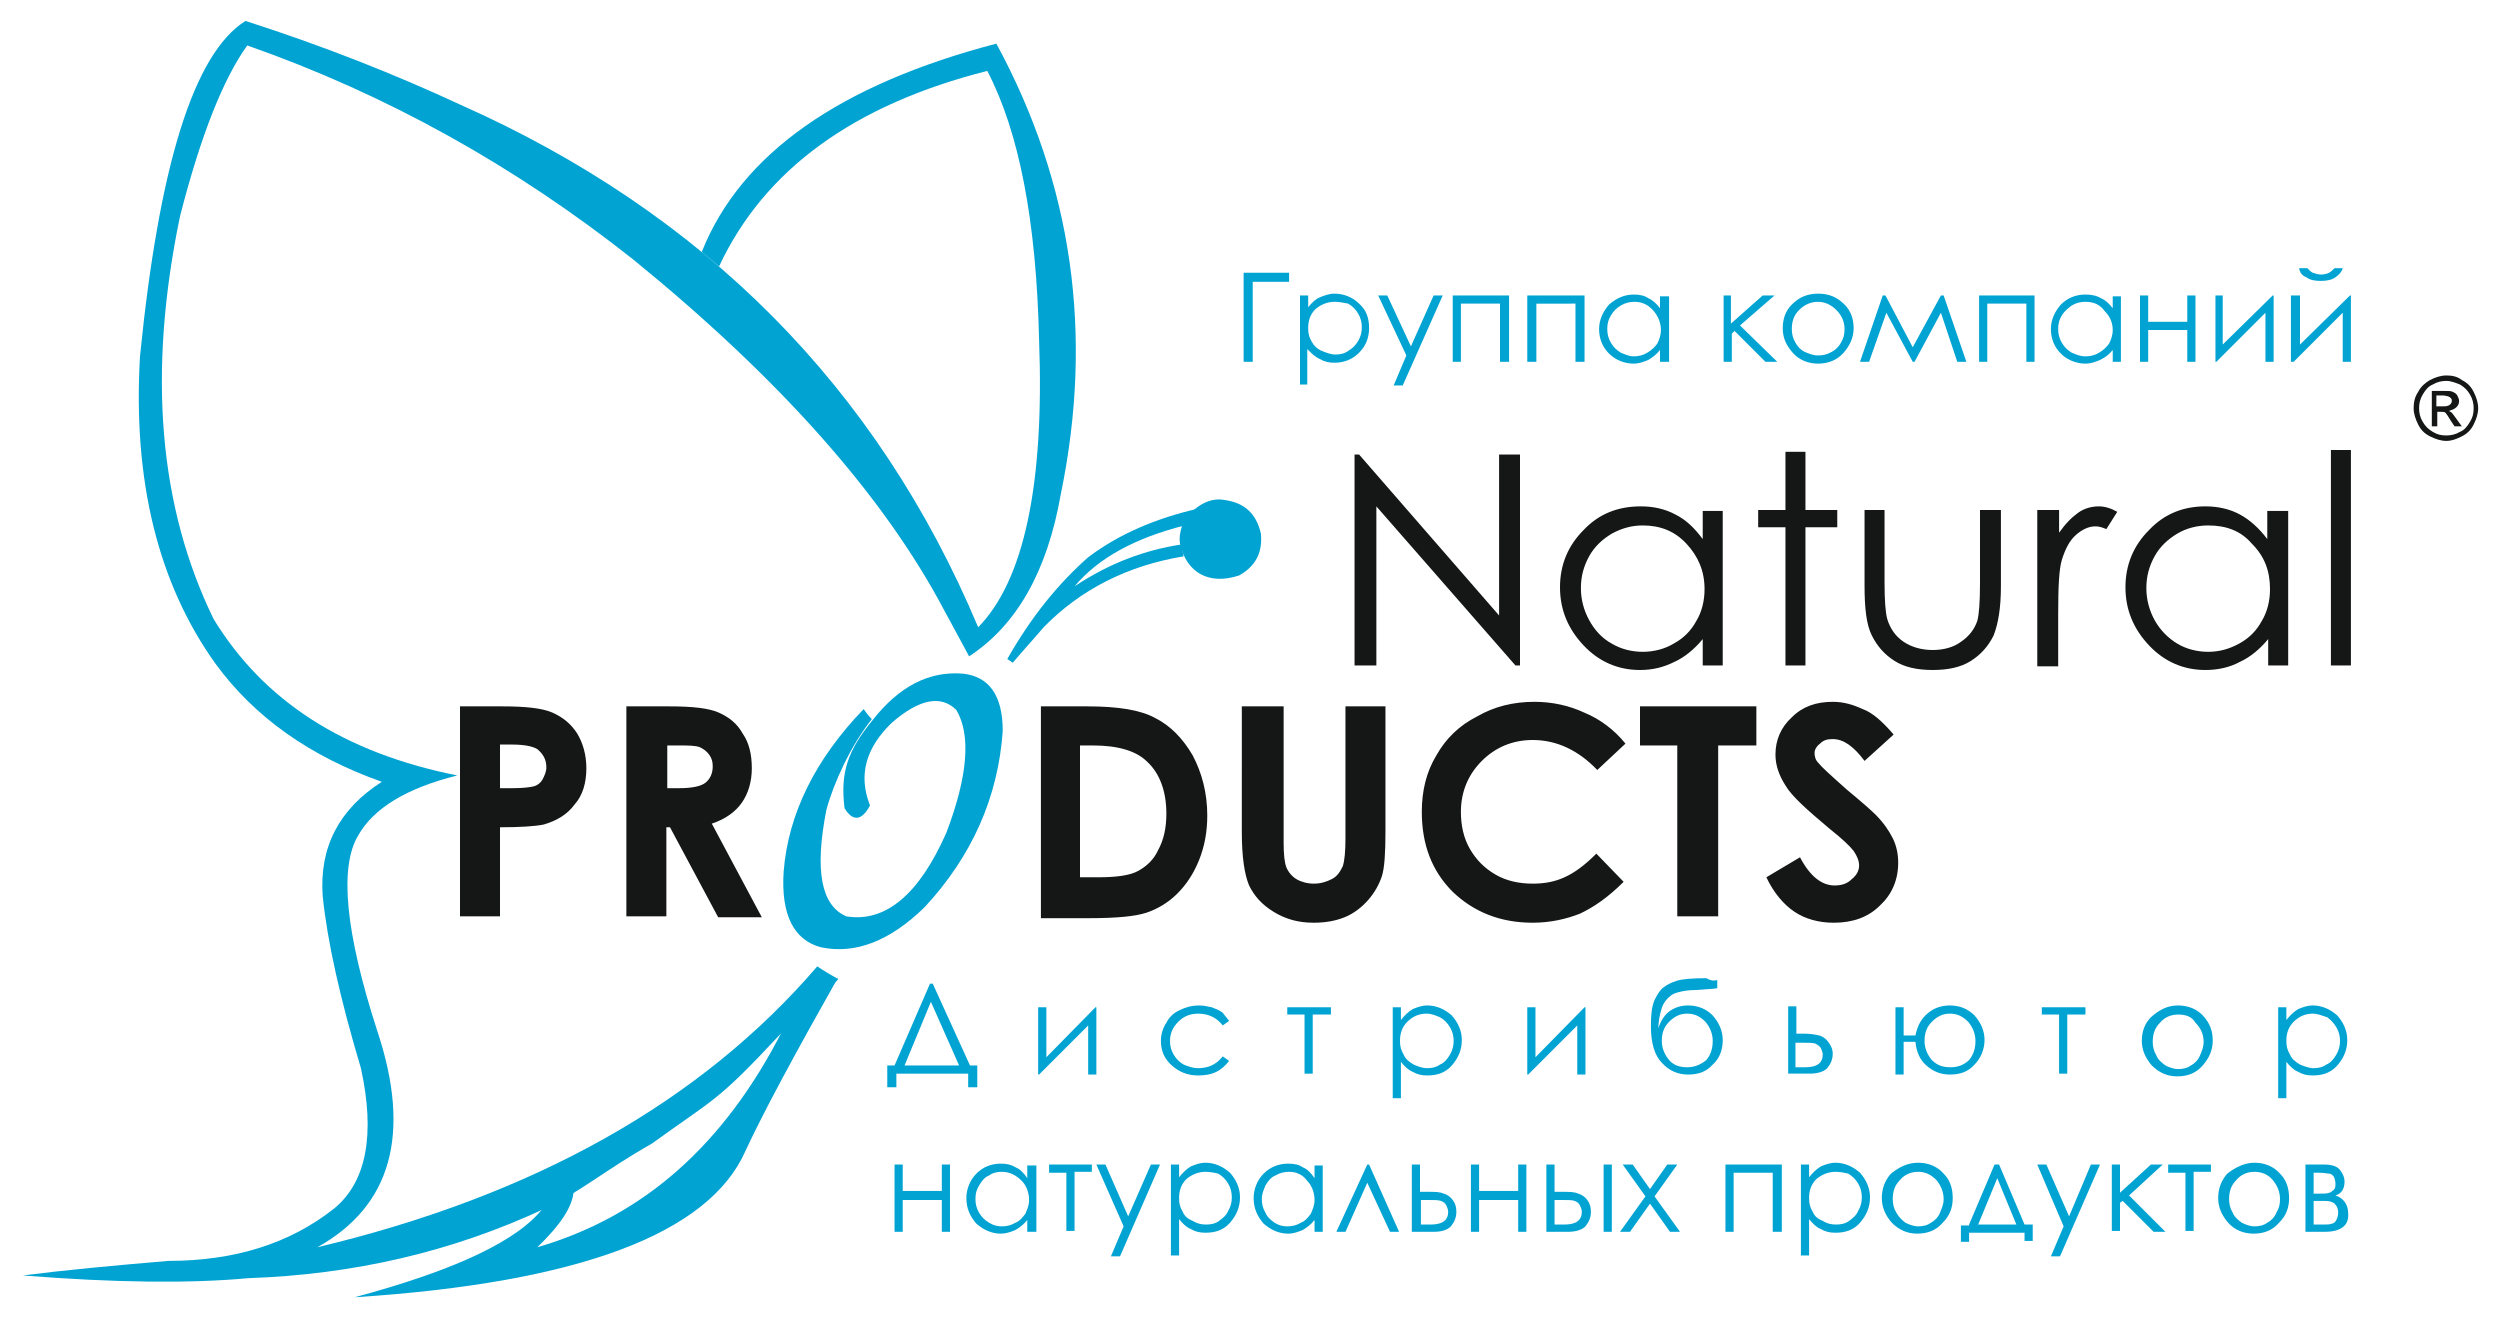 <?xml version="1.0" encoding="utf-8"?>
<!-- Generator: Adobe Illustrator 17.0.0, SVG Export Plug-In . SVG Version: 6.00 Build 0)  -->
<!DOCTYPE svg PUBLIC "-//W3C//DTD SVG 1.1//EN" "http://www.w3.org/Graphics/SVG/1.1/DTD/svg11.dtd">
<svg version="1.1" id="Layer_1" xmlns="http://www.w3.org/2000/svg" xmlns:xlink="http://www.w3.org/1999/xlink" x="0px" y="0px"
	 width="275px" height="145px" viewBox="0 0 275 145" enable-background="new 0 0 275 145" xml:space="preserve">
<g>
	<path fill="#151717" d="M50.6,77.7h4.7c2.5,0,4.4,0.2,5.5,0.7c1.1,0.5,2,1.2,2.7,2.3c0.6,1,1,2.3,1,3.8c0,1.6-0.4,3-1.3,4
		c-0.8,1.1-2,1.8-3.4,2.2C58.8,90.9,57.2,91,55,91v9.8h-4.4V77.7z M55,86.7h1.4c1.1,0,1.9-0.1,2.3-0.2c0.4-0.1,0.8-0.4,1-0.8
		c0.2-0.4,0.4-0.8,0.4-1.3c0-0.9-0.4-1.5-1-2c-0.5-0.3-1.4-0.5-2.8-0.5H55V86.7z M68.9,77.7h4.7c2.6,0,4.4,0.2,5.5,0.7
		c1.1,0.5,2,1.2,2.6,2.3c0.7,1,1,2.3,1,3.8c0,1.5-0.4,2.8-1.1,3.8c-0.7,1-1.8,1.8-3.3,2.3l5.5,10.3h-4.8L73.7,91h-0.4v9.8h-4.4V77.7
		z M73.3,86.7h1.4c1.4,0,2.4-0.2,2.9-0.6c0.5-0.4,0.8-1,0.8-1.8c0-0.5-0.1-0.9-0.4-1.3c-0.3-0.4-0.6-0.6-1-0.8
		c-0.5-0.2-1.3-0.2-2.4-0.2h-1.2V86.7z M114.4,77.7h5.2c3.4,0,5.9,0.4,7.5,1.3c1.6,0.8,3,2.2,4.1,4.1c1,1.9,1.6,4.1,1.6,6.6
		c0,1.8-0.3,3.4-0.9,4.9c-0.6,1.5-1.4,2.7-2.4,3.7c-1,1-2.2,1.7-3.4,2.1c-1.2,0.4-3.3,0.6-6.3,0.6h-5.3V77.7z M118.8,81.9v14.6h2
		c2,0,3.5-0.2,4.4-0.7c0.9-0.5,1.7-1.2,2.2-2.3c0.6-1.1,0.9-2.4,0.9-4c0-2.4-0.7-4.4-2.1-5.7c-1.2-1.2-3.2-1.8-6-1.8H118.8z
		 M136.8,77.7h4.4v15c0,1.3,0.1,2.2,0.3,2.7c0.2,0.5,0.6,1,1.1,1.3c0.5,0.3,1.2,0.5,1.9,0.5c0.8,0,1.4-0.2,2-0.5
		c0.6-0.3,0.9-0.8,1.2-1.4c0.2-0.6,0.3-1.6,0.3-3.1V77.7h4.4v13.8c0,2.3-0.1,4-0.4,4.9c-0.3,0.9-0.8,1.8-1.5,2.6
		c-0.7,0.8-1.6,1.5-2.6,1.9c-1,0.4-2.1,0.6-3.4,0.6c-1.7,0-3.1-0.4-4.4-1.2c-1.3-0.8-2.1-1.7-2.7-2.9c-0.5-1.2-0.8-3.1-0.8-5.9V77.7
		z M178.8,81.8l-3.1,2.9c-2.1-2.2-4.5-3.3-7.1-3.3c-2.2,0-4.1,0.8-5.6,2.3c-1.5,1.5-2.3,3.4-2.3,5.6c0,1.5,0.3,2.9,1,4.1
		c0.7,1.2,1.6,2.1,2.8,2.8c1.2,0.7,2.6,1,4.1,1c1.3,0,2.4-0.2,3.5-0.7c1.1-0.5,2.2-1.3,3.5-2.6l3,3.1c-1.7,1.7-3.3,2.8-4.8,3.5
		c-1.5,0.6-3.3,1-5.2,1c-3.6,0-6.5-1.2-8.8-3.4c-2.3-2.3-3.4-5.2-3.4-8.8c0-2.3,0.5-4.4,1.6-6.2c1-1.8,2.5-3.3,4.5-4.3
		c1.9-1.1,4-1.6,6.3-1.6c1.9,0,3.8,0.4,5.5,1.2C176,79.1,177.6,80.3,178.8,81.8L178.8,81.8z M180.4,77.7h12.8V82H189v18.8h-4.5V82
		h-4.1V77.7z M208.3,80.8l-3.2,2.9c-1.2-1.6-2.3-2.4-3.5-2.4c-0.6,0-1,0.1-1.4,0.5c-0.4,0.3-0.6,0.7-0.6,1c0,0.4,0.1,0.8,0.4,1.1
		c0.4,0.5,1.4,1.4,3.2,3c1.7,1.4,2.7,2.3,3.1,2.7c0.9,0.9,1.5,1.8,1.9,2.6c0.4,0.8,0.6,1.7,0.6,2.7c0,1.9-0.7,3.5-2,4.7
		c-1.3,1.3-3,1.9-5.1,1.9c-1.6,0-3.1-0.4-4.3-1.2c-1.2-0.8-2.3-2.1-3.1-3.8l3.7-2.2c1.1,2.1,2.4,3.1,3.8,3.1c0.8,0,1.4-0.2,1.9-0.7
		c0.5-0.4,0.8-0.9,0.8-1.5c0-0.5-0.2-1-0.6-1.6c-0.4-0.5-1.2-1.3-2.6-2.4c-2.5-2.1-4.2-3.6-4.9-4.8c-0.7-1.1-1.1-2.2-1.1-3.4
		c0-1.6,0.6-3,1.8-4.1c1.2-1.2,2.7-1.7,4.5-1.7c1.2,0,2.2,0.3,3.3,0.8C206,78.4,207.1,79.4,208.3,80.8L208.3,80.8z"/>
	<path fill="#151717" d="M149,73.2V50h0.5l15.4,17.7V50h2.3v23.2h-0.5l-15.3-17.5v17.5H149z M189.5,56.1v17.1h-2.2v-2.9
		c-0.9,1.1-2,2-3.1,2.5c-1.2,0.6-2.4,0.9-3.8,0.9c-2.4,0-4.5-0.9-6.2-2.7c-1.7-1.8-2.6-3.9-2.6-6.4c0-2.5,0.9-4.6,2.6-6.3
		c1.7-1.8,3.8-2.6,6.3-2.6c1.4,0,2.7,0.3,3.8,0.9c1.2,0.6,2.1,1.5,3,2.7v-3.1H189.5z M180.7,57.8c-1.2,0-2.3,0.3-3.4,0.9
		c-1,0.6-1.9,1.4-2.5,2.5c-0.6,1.1-0.9,2.2-0.9,3.5c0,1.2,0.3,2.4,0.9,3.5c0.6,1.1,1.4,2,2.5,2.6c1,0.6,2.2,0.9,3.4,0.9
		c1.2,0,2.4-0.3,3.4-0.9c1.1-0.6,1.9-1.4,2.5-2.5c0.6-1,0.9-2.2,0.9-3.5c0-2-0.7-3.6-2-5C184.2,58.4,182.6,57.8,180.7,57.8
		L180.7,57.8z M196.4,49.7h2.2v6.4h3.5V58h-3.5v15.2h-2.2V58h-3v-1.9h3V49.7z M205.1,56.1h2.2v8c0,1.9,0.1,3.3,0.3,4
		c0.3,1,0.9,1.9,1.8,2.5c0.9,0.6,2,0.9,3.2,0.9c1.2,0,2.3-0.3,3.1-0.9c0.9-0.6,1.5-1.4,1.8-2.3c0.2-0.7,0.3-2.1,0.3-4.2v-8h2.3v8.4
		c0,2.4-0.3,4.1-0.8,5.4c-0.6,1.2-1.4,2.1-2.5,2.8c-1.1,0.7-2.5,1-4.2,1c-1.7,0-3.1-0.3-4.2-1c-1.1-0.7-1.9-1.6-2.5-2.8
		c-0.6-1.2-0.8-3-0.8-5.5V56.1z M224.2,56.1h2.3v2.5c0.7-1,1.4-1.7,2.1-2.2c0.7-0.5,1.5-0.7,2.3-0.7c0.6,0,1.3,0.2,2,0.6l-1.2,1.9
		c-0.5-0.2-0.8-0.3-1.2-0.3c-0.7,0-1.4,0.3-2.1,0.9c-0.7,0.6-1.2,1.5-1.6,2.8c-0.3,1-0.4,2.9-0.4,5.9v5.8h-2.3V56.1z M251.7,56.1
		v17.1h-2.2v-2.9c-0.9,1.1-2,2-3.1,2.5c-1.1,0.6-2.4,0.9-3.8,0.9c-2.4,0-4.5-0.9-6.2-2.7c-1.7-1.8-2.6-3.9-2.6-6.4
		c0-2.5,0.9-4.6,2.6-6.3c1.7-1.8,3.8-2.6,6.2-2.6c1.4,0,2.7,0.3,3.8,0.9c1.1,0.6,2.1,1.5,3,2.7v-3.1H251.7z M242.9,57.8
		c-1.2,0-2.4,0.3-3.4,0.9c-1,0.6-1.9,1.4-2.5,2.5c-0.6,1.1-0.9,2.2-0.9,3.5c0,1.2,0.3,2.4,0.9,3.5c0.6,1.1,1.5,2,2.5,2.6
		c1,0.6,2.2,0.9,3.4,0.9c1.2,0,2.3-0.3,3.4-0.9c1.1-0.6,1.9-1.4,2.5-2.5c0.6-1,0.9-2.2,0.9-3.5c0-2-0.6-3.6-2-5
		C246.5,58.4,244.9,57.8,242.9,57.8L242.9,57.8z M256.4,49.5h2.2v23.7h-2.2V49.5z"/>
	<path fill-rule="evenodd" clip-rule="evenodd" fill="#00A3D2" d="M114.3,37.4c0.6,16-1.7,26.5-6.7,31.6
		c-11.1-26.4-30.2-45.6-57-57.5C43.5,8.2,35.7,5.1,27,2.3c-5.7,3.6-9.5,15.9-11.6,36.9c-0.8,13.7,2,25,8.3,33.8
		c4.3,5.9,10.4,10.2,18.3,13c-4.7,3-6.9,7.2-6.5,12.6c0.5,4.9,1.9,11.2,4.2,18.9c1.6,7.3,0.6,12.5-2.9,15.4
		c-4.9,3.9-11,5.8-18.3,5.8c-5.9,0.5-11.3,1-16,1.6c10.1,0.8,18.3,0.9,24.8,0.3c11.6-0.4,22.4-2.9,32.5-7.6
		c4.1-1.9,6.6-4.2,11.9-7.2c6.9-5,7.1-4.5,14-11.9c0.4-0.5,6.3-5.8,6.5-6.2c-1.6-0.9-2.3-1.4-2.3-1.4c-12.8,14.9-31.1,25.2-55,30.9
		c8.1-4.5,10.4-12.4,6.6-23.8c-3.5-10.8-4.2-18-2.1-21.5c1.7-3,5.3-5.2,10.9-6.6C37.8,82.8,29,77.1,23.5,68.1
		c-6-12.3-7.3-27-3.7-44.3c2.3-9,4.8-15.2,7.4-18.8c15.4,5.4,29.5,13.3,42.4,23.5c16.1,13.1,27.6,26,34.3,38.7c1.8,3.3,2.7,5,2.7,5
		c5.2-3.4,8.6-9.3,10.1-17.9c3.6-17.5,1.3-34-7.1-49.5C92.4,9.3,81.5,16.9,77.2,27.7c1.2,1,1.9,1.6,1.9,1.6
		C84.1,18.6,94,11.5,108.6,7.8C112.1,14.5,114,24.3,114.3,37.4L114.3,37.4z"/>
	<path fill-rule="evenodd" clip-rule="evenodd" fill="#00A3D2" d="M63.1,131c-2.2,1.2-3.3,1.8-3.3,1.8c-2.7,3.6-9.6,6.9-20.8,9.9
		c24.7-1.6,39-7,43-16.1c2-4.3,5.4-10.6,10.2-19.1c-2.6,2.6-4.7,4.5-6.1,5.8c-6.4,12.6-15.3,20.5-27,23.9
		C61.7,134.7,63,132.7,63.1,131L63.1,131z"/>
	<path fill-rule="evenodd" clip-rule="evenodd" fill="#00A3D2" d="M92.9,88.9c0.9,1.5,1.9,1.4,2.8-0.3c-1.3-3.3-0.5-6.3,2.4-9.1
		c3-2.6,5.4-3.1,7.1-1.4c1.6,2.7,1.3,7.2-1.1,13.5c-3,6.8-6.7,9.9-11,9.2c-2.8-1.2-3.5-5.1-2.2-11.7c0.8-3,2.7-7.1,5-10
		c-0.4-0.4-0.7-0.8-0.9-1.1c-5.3,5.5-8.3,11.5-8.8,17.9c-0.3,4.7,1.1,7.5,4.1,8.3c3.8,0.8,7.6-0.7,11.4-4.4
		c5.2-5.6,8.1-12.1,8.6-19.4c0-3.9-1.5-6-4.4-6.3c-3.7-0.3-7,1.4-9.9,5.1C93.3,82.5,92.4,84.9,92.9,88.9L92.9,88.9z"/>
	<path fill-rule="evenodd" clip-rule="evenodd" fill="#00A3D2" d="M129.9,59.9c0.2,0.8,0.3,1.3,0.3,1.3c-6.1,1-11.3,3.6-15.4,7.8
		c-1.1,1.3-2.3,2.6-3.4,3.9c-0.4-0.3-0.6-0.4-0.6-0.4c2.6-4.6,5.6-8.3,8.9-11.2c3.3-2.5,7.4-4.3,12.3-5.4c-0.8,0.6-1.4,1.2-1.7,1.9
		c-5.5,1.4-9.5,3.6-12.1,6.7C122.1,61.9,126,60.5,129.9,59.9L129.9,59.9z"/>
	<path fill-rule="evenodd" clip-rule="evenodd" fill="#00A3D2" d="M136.3,63.3c-3.3,1.1-5.8-0.3-6.5-3.5c-0.1-0.7,0-1.3,0.3-2.2
		c1.3-2.1,3.1-2.9,4.6-2.6c2.2,0.3,3.5,1.5,4,3.7C138.9,60.8,138.1,62.3,136.3,63.3L136.3,63.3z"/>
	<path fill="#00A3D2" d="M98.6,119.6h-1v-2.4h0.8l3.9-9h0.3l4.1,9h0.8v2.4h-1v-1.5h-7.9V119.6z M99.5,117.2h6l-3.1-7L99.5,117.2z
		 M115.1,110.8v5.5l5.4-5.5h0.1v7.4h-0.9v-5.4l-5.4,5.4h-0.1v-7.4H115.1z M135.2,112.3l-0.7,0.5c-0.6-0.8-1.5-1.3-2.7-1.3
		c-0.9,0-1.6,0.3-2.2,0.9c-0.6,0.6-0.9,1.3-0.9,2.1c0,0.5,0.1,1,0.4,1.5c0.3,0.5,0.6,0.8,1.1,1.1c0.5,0.2,1,0.4,1.6,0.4
		c1.1,0,2-0.4,2.7-1.3l0.7,0.5c-0.4,0.5-0.8,0.9-1.4,1.2c-0.6,0.3-1.3,0.4-2,0.4c-1.2,0-2.1-0.4-2.9-1.1c-0.8-0.7-1.2-1.6-1.2-2.7
		c0-0.7,0.2-1.4,0.6-2c0.3-0.6,0.8-1.1,1.5-1.4c0.6-0.3,1.3-0.5,2.1-0.5c0.5,0,0.9,0.1,1.4,0.2c0.5,0.2,0.8,0.3,1.2,0.6
		C134.7,111.7,135,112,135.2,112.3L135.2,112.3z M141.6,110.8h4.8v0.8h-2v6.5h-0.9v-6.5h-1.9V110.8z M153.2,110.8h0.9v1.4
		c0.4-0.5,0.8-0.9,1.3-1.2c0.5-0.2,1-0.4,1.6-0.4c1,0,1.9,0.4,2.7,1.1c0.7,0.8,1.1,1.7,1.1,2.7c0,1.1-0.4,2-1.1,2.8
		c-0.7,0.8-1.6,1.1-2.7,1.1c-0.6,0-1.1-0.1-1.6-0.4c-0.5-0.2-0.9-0.6-1.3-1.1v4h-0.9V110.8z M156.9,111.5c-0.8,0-1.5,0.3-2.1,0.9
		c-0.6,0.6-0.8,1.3-0.8,2.1c0,0.6,0.1,1,0.4,1.5c0.2,0.5,0.6,0.8,1.1,1.1c0.5,0.2,0.9,0.4,1.5,0.4c0.5,0,1-0.1,1.4-0.4
		c0.5-0.2,0.8-0.6,1.1-1.1c0.3-0.5,0.4-1,0.4-1.5c0-0.5-0.1-1-0.4-1.5c-0.3-0.5-0.6-0.8-1.1-1.1
		C157.9,111.7,157.5,111.5,156.9,111.5L156.9,111.5z M168.9,110.8v5.5l5.4-5.5h0.1v7.4h-0.9v-5.4l-5.4,5.4H168v-7.4H168.9z
		 M188.9,107.8v0.9c-0.5,0.1-1.2,0.1-2.3,0.2c-0.8,0-1.4,0.1-1.8,0.2c-0.4,0.1-0.8,0.2-1.1,0.5c-0.3,0.2-0.6,0.6-0.8,1
		c-0.2,0.5-0.3,1-0.4,1.5l-0.1,1c0.3-0.8,0.7-1.5,1.3-1.9c0.6-0.4,1.2-0.6,2-0.6c1.1,0,2,0.4,2.7,1.1c0.7,0.8,1.1,1.7,1.1,2.7
		c0,1-0.3,2-1.1,2.7c-0.7,0.8-1.6,1.1-2.7,1.1c-1.1,0-2.1-0.4-2.9-1.3c-0.8-0.8-1.2-2.2-1.2-4c0-1.3,0.1-2.2,0.4-2.9
		c0.3-0.6,0.6-1.1,1-1.4c0.4-0.3,0.8-0.5,1.4-0.7c0.6-0.2,1.7-0.3,3.3-0.3C188.2,107.9,188.6,107.9,188.9,107.8L188.9,107.8z
		 M188.4,114.5c0-0.8-0.3-1.5-0.8-2.1c-0.6-0.6-1.2-0.9-2-0.9c-0.8,0-1.4,0.3-2,0.9c-0.6,0.6-0.8,1.3-0.8,2.1c0,0.8,0.3,1.5,0.8,2.1
		c0.5,0.6,1.2,0.8,2,0.8c0.8,0,1.5-0.3,2.1-0.8C188.2,116,188.4,115.3,188.4,114.5L188.4,114.5z M197.5,113.7h0.9
		c0.7,0,1.3,0.1,1.7,0.2c0.4,0.1,0.8,0.4,1,0.7c0.3,0.4,0.5,0.8,0.5,1.3c0,0.6-0.2,1.1-0.6,1.6c-0.4,0.4-1.1,0.6-1.9,0.6h-2.4v-7.4
		h0.9V113.7z M197.5,114.6v2.8h1.1c1.3,0,1.9-0.5,1.9-1.4c0-0.2-0.1-0.5-0.2-0.7c-0.1-0.2-0.4-0.4-0.6-0.5c-0.3-0.1-0.7-0.1-1.4-0.1
		H197.5z M209.4,118.2h-0.9v-7.4h0.9v3.1h1.3c0.2-1,0.6-1.8,1.3-2.4c0.7-0.6,1.5-0.9,2.5-0.9c1.1,0,2,0.4,2.7,1.1
		c0.7,0.8,1.1,1.7,1.1,2.7c0,1-0.4,2-1.1,2.7c-0.7,0.8-1.6,1.1-2.7,1.1c-1,0-1.8-0.3-2.6-1c-0.7-0.6-1.1-1.5-1.2-2.6h-1.3V118.2z
		 M217.3,114.5c0-0.8-0.3-1.5-0.8-2.1c-0.6-0.6-1.2-0.9-2-0.9c-0.8,0-1.4,0.3-2,0.9c-0.6,0.6-0.8,1.3-0.8,2.1c0,0.8,0.3,1.5,0.8,2.1
		c0.6,0.6,1.2,0.8,2.1,0.8c0.8,0,1.5-0.3,2-0.8C217.1,116,217.3,115.3,217.3,114.5L217.3,114.5z M224.6,110.8h4.8v0.8h-2v6.5h-0.9
		v-6.5h-1.9V110.8z M239.6,110.6c1.1,0,2.1,0.4,2.8,1.2c0.7,0.8,1,1.6,1,2.7c0,1-0.4,1.9-1.1,2.7c-0.7,0.8-1.6,1.2-2.8,1.2
		c-1.1,0-2-0.4-2.8-1.2c-0.7-0.8-1.1-1.7-1.1-2.7c0-1,0.3-1.9,1-2.6C237.6,111,238.5,110.6,239.6,110.6L239.6,110.6z M239.6,111.6
		c-0.8,0-1.5,0.3-2,0.9c-0.6,0.6-0.8,1.3-0.8,2.1c0,0.5,0.1,1,0.4,1.5c0.2,0.5,0.6,0.8,1,1.1c0.4,0.2,0.9,0.4,1.4,0.4
		c0.5,0,1-0.1,1.4-0.4c0.4-0.2,0.8-0.6,1-1.1c0.2-0.5,0.4-0.9,0.4-1.5c0-0.8-0.3-1.5-0.9-2.1C241.1,111.8,240.4,111.6,239.6,111.6
		L239.6,111.6z M250.6,110.8h0.9v1.4c0.4-0.5,0.8-0.9,1.3-1.2c0.5-0.2,1-0.4,1.6-0.4c1,0,1.9,0.4,2.7,1.1c0.7,0.8,1.1,1.7,1.1,2.7
		c0,1.1-0.4,2-1.1,2.8c-0.7,0.8-1.6,1.1-2.7,1.1c-0.6,0-1.1-0.1-1.6-0.4c-0.5-0.2-0.9-0.6-1.3-1.1v4h-0.9V110.8z M254.4,111.5
		c-0.8,0-1.5,0.3-2.1,0.9c-0.6,0.6-0.8,1.3-0.8,2.1c0,0.6,0.1,1,0.4,1.5c0.2,0.5,0.6,0.8,1.1,1.1c0.5,0.2,1,0.4,1.5,0.4
		c0.5,0,1-0.1,1.4-0.4c0.5-0.2,0.8-0.6,1.1-1.1c0.3-0.5,0.4-1,0.4-1.5c0-0.5-0.1-1-0.4-1.5c-0.3-0.5-0.6-0.8-1-1.1
		C255.4,111.7,254.9,111.5,254.4,111.5L254.4,111.5z M103.6,132h-4.3v3.5h-0.9v-7.4h0.9v2.9h4.3v-2.9h0.9v7.4h-0.9V132z M114,128.1
		v7.4H113v-1.3c-0.4,0.5-0.8,0.8-1.3,1.1c-0.5,0.2-1,0.4-1.6,0.4c-1,0-1.9-0.4-2.7-1.1c-0.7-0.8-1.1-1.7-1.1-2.8c0-1,0.4-2,1.1-2.7
		c0.7-0.7,1.6-1.1,2.7-1.1c0.6,0,1.1,0.1,1.6,0.4c0.5,0.2,0.9,0.6,1.3,1.2v-1.4H114z M110.2,128.9c-0.5,0-1,0.1-1.4,0.4
		c-0.5,0.2-0.8,0.6-1.1,1.1c-0.3,0.5-0.4,0.9-0.4,1.5c0,0.5,0.1,1,0.4,1.5c0.3,0.5,0.6,0.8,1.1,1.1c0.5,0.3,0.9,0.4,1.4,0.4
		c0.5,0,1-0.1,1.5-0.4c0.5-0.2,0.8-0.6,1.1-1c0.2-0.5,0.4-0.9,0.4-1.5c0-0.8-0.3-1.6-0.8-2.1C111.7,129.2,111,128.9,110.2,128.9
		L110.2,128.9z M115.3,128.1h4.8v0.8h-1.9v6.5h-0.9V129h-1.9V128.1z M120.6,128.1h1l2.5,5.7l2.5-5.7h1l-4.4,10.1h-1l1.4-3.3
		L120.6,128.1z M128.8,128.1h0.9v1.4c0.4-0.5,0.8-0.9,1.3-1.2c0.5-0.2,1-0.4,1.6-0.4c1,0,1.9,0.4,2.7,1.1c0.7,0.8,1.1,1.7,1.1,2.7
		c0,1.1-0.4,2-1.1,2.8c-0.7,0.8-1.6,1.1-2.7,1.1c-0.6,0-1.1-0.1-1.6-0.4c-0.5-0.2-0.9-0.6-1.3-1.1v4h-0.9V128.1z M132.6,128.9
		c-0.8,0-1.5,0.3-2.1,0.8c-0.6,0.6-0.8,1.3-0.8,2.1c0,0.6,0.1,1,0.4,1.5c0.2,0.5,0.6,0.8,1.1,1c0.5,0.3,0.9,0.4,1.5,0.4
		c0.5,0,1-0.1,1.4-0.4c0.4-0.3,0.8-0.6,1-1.1c0.3-0.5,0.4-1,0.4-1.5c0-0.5-0.1-1-0.4-1.5c-0.3-0.5-0.6-0.8-1.1-1.1
		C133.6,129,133.1,128.9,132.6,128.9L132.6,128.9z M145.5,128.1v7.4h-0.9v-1.3c-0.4,0.5-0.8,0.8-1.3,1.1c-0.5,0.2-1,0.4-1.6,0.4
		c-1,0-1.9-0.4-2.7-1.1c-0.7-0.8-1.1-1.7-1.1-2.8c0-1,0.4-2,1.1-2.7c0.7-0.7,1.6-1.1,2.7-1.1c0.6,0,1.2,0.1,1.6,0.4
		c0.5,0.2,0.9,0.6,1.3,1.2v-1.4H145.5z M141.8,128.9c-0.5,0-1,0.1-1.5,0.4c-0.5,0.2-0.8,0.6-1.1,1.1c-0.2,0.5-0.4,0.9-0.4,1.5
		c0,0.5,0.1,1,0.4,1.5c0.2,0.5,0.6,0.8,1,1.1c0.5,0.3,0.9,0.4,1.4,0.4c0.5,0,1-0.1,1.5-0.4c0.5-0.2,0.8-0.6,1.1-1
		c0.2-0.5,0.4-0.9,0.4-1.5c0-0.8-0.3-1.6-0.8-2.1C143.3,129.2,142.6,128.9,141.8,128.9L141.8,128.9z M153.9,135.5h-1l-2.5-5.4
		l-2.4,5.4h-1l3.4-7.4h0.2L153.9,135.5z M156.2,131.1h0.9c0.7,0,1.3,0,1.7,0.2c0.4,0.1,0.8,0.4,1,0.7c0.3,0.4,0.4,0.8,0.4,1.3
		c0,0.6-0.2,1.1-0.6,1.6c-0.4,0.4-1,0.6-1.9,0.6h-2.4v-7.4h0.9V131.1z M156.3,131.9v2.8h1.1c1.3,0,1.9-0.5,1.9-1.4
		c0-0.2-0.1-0.5-0.2-0.7c-0.1-0.2-0.3-0.4-0.6-0.5c-0.3-0.1-0.7-0.1-1.4-0.1H156.3z M167,132h-4.3v3.5h-0.9v-7.4h0.9v2.9h4.3v-2.9
		h0.9v7.4H167V132z M171,131.1h0.9c0.7,0,1.3,0,1.7,0.2c0.4,0.1,0.8,0.4,1,0.7c0.3,0.4,0.4,0.8,0.4,1.3c0,0.6-0.2,1.1-0.6,1.6
		c-0.4,0.4-1.1,0.6-1.9,0.6h-2.4v-7.4h0.9V131.1z M171,131.9v2.8h1.1c1.3,0,1.9-0.5,1.9-1.4c0-0.2-0.1-0.5-0.2-0.7
		c-0.1-0.2-0.3-0.4-0.6-0.5c-0.2-0.1-0.7-0.1-1.4-0.1H171z M176.4,128.1h0.9v7.4h-0.9V128.1z M178.5,128.1h1.1l1.9,2.7l1.9-2.7h1.1
		l-2.5,3.5l2.8,3.9h-1.1l-2.2-3.1l-2.2,3.1h-1.1l2.8-3.9L178.5,128.1z M189.8,128.1h6.2v7.4H195V129h-4.3v6.5h-0.9V128.1z
		 M198.1,128.1h0.9v1.4c0.4-0.5,0.8-0.9,1.3-1.2c0.5-0.2,1-0.4,1.6-0.4c1,0,1.9,0.4,2.7,1.1c0.7,0.8,1.1,1.7,1.1,2.7
		c0,1.1-0.4,2-1.1,2.8c-0.7,0.8-1.6,1.1-2.7,1.1c-0.6,0-1.1-0.1-1.6-0.4c-0.5-0.2-0.9-0.6-1.3-1.1v4h-0.9V128.1z M201.9,128.9
		c-0.8,0-1.5,0.3-2.1,0.8c-0.6,0.6-0.8,1.3-0.8,2.1c0,0.6,0.1,1,0.4,1.5c0.2,0.5,0.6,0.8,1.1,1c0.5,0.3,0.9,0.4,1.5,0.4
		c0.5,0,1-0.1,1.4-0.4c0.4-0.3,0.8-0.6,1-1.1c0.3-0.5,0.4-1,0.4-1.5c0-0.5-0.1-1-0.4-1.5c-0.3-0.5-0.6-0.8-1.1-1.1
		C202.9,129,202.4,128.9,201.9,128.9L201.9,128.9z M211,127.9c1.1,0,2.1,0.4,2.8,1.2c0.7,0.7,1,1.6,1,2.7c0,1-0.3,1.9-1.1,2.7
		c-0.7,0.8-1.6,1.2-2.8,1.2c-1.1,0-2-0.4-2.8-1.2c-0.7-0.8-1.1-1.7-1.1-2.7c0-1,0.3-1.9,1-2.7C208.9,128.4,209.8,127.9,211,127.9
		L211,127.9z M211,128.9c-0.8,0-1.5,0.3-2,0.9c-0.6,0.6-0.8,1.3-0.8,2.1c0,0.5,0.1,1,0.4,1.5c0.3,0.5,0.6,0.8,1,1.1
		c0.4,0.2,0.9,0.4,1.4,0.4c0.5,0,1-0.1,1.4-0.4c0.4-0.2,0.8-0.6,1-1.1c0.2-0.5,0.4-0.9,0.4-1.5c0-0.8-0.3-1.5-0.8-2.1
		C212.4,129.2,211.8,128.9,211,128.9L211,128.9z M216.6,134.7l2.8-6.6h0.5l2.8,6.6h0.9v1.8h-0.9v-0.9h-6.1v1h-0.9v-1.8H216.6z
		 M219.7,129.6l-2.1,5.1h4.2L219.7,129.6z M224.1,128.1h1l2.5,5.7l2.4-5.7h1l-4.4,10.1h-1l1.4-3.3L224.1,128.1z M232.3,128.1h0.9
		v3.1l3.4-3.1h1.3l-3.7,3.4l4,4h-1.3l-3.4-3.4l-0.3,0.2v3.1h-0.9V128.1z M238.4,128.1h4.8v0.8h-1.9v6.5h-0.9V129h-1.9V128.1z
		 M248,127.9c1.1,0,2.1,0.4,2.8,1.2c0.7,0.7,1,1.6,1,2.7c0,1-0.3,1.9-1.1,2.7c-0.7,0.8-1.6,1.2-2.8,1.2c-1.1,0-2.1-0.4-2.8-1.2
		c-0.7-0.8-1.1-1.7-1.1-2.7c0-1,0.3-1.9,1-2.7C245.9,128.4,246.9,127.9,248,127.9L248,127.9z M248,128.9c-0.8,0-1.5,0.3-2,0.9
		c-0.6,0.6-0.8,1.3-0.8,2.1c0,0.5,0.1,1,0.4,1.5c0.2,0.5,0.6,0.8,1,1.1c0.4,0.2,0.9,0.4,1.4,0.4c0.5,0,1-0.1,1.4-0.4
		c0.4-0.2,0.8-0.6,1-1.1c0.3-0.5,0.4-0.9,0.4-1.5c0-0.8-0.3-1.5-0.8-2.1C249.5,129.2,248.8,128.9,248,128.9L248,128.9z M255.7,135.5
		h-2.1v-7.4h2.1c0.8,0,1.4,0.2,1.7,0.6c0.3,0.4,0.5,0.8,0.5,1.3c0,0.7-0.3,1.3-1,1.5c0.9,0.3,1.4,1,1.4,2
		C258.4,134.8,257.5,135.5,255.7,135.5L255.7,135.5z M254.5,129v2.3h0.6c0.6,0,0.9,0,1.1-0.1c0.2,0,0.3-0.2,0.5-0.3
		c0.2-0.2,0.2-0.4,0.2-0.7c0-0.3-0.1-0.6-0.2-0.8c-0.2-0.2-0.3-0.3-0.5-0.3c-0.2,0-0.5-0.1-1.1-0.1H254.5z M254.5,132.1v2.6h1
		c0.5,0,0.8,0,1-0.1c0.2,0,0.4-0.2,0.5-0.4c0.1-0.2,0.2-0.5,0.2-0.8c0-0.4-0.1-0.7-0.4-1c-0.2-0.2-0.6-0.3-1-0.3H254.5z"/>
	<path fill-rule="evenodd" clip-rule="evenodd" fill="#151717" d="M269.1,41.3c0.6,0,1.2,0.1,1.7,0.5c0.6,0.3,1,0.7,1.3,1.3
		c0.3,0.6,0.5,1.2,0.5,1.8c0,0.6-0.2,1.2-0.5,1.8c-0.3,0.6-0.7,1-1.3,1.3c-0.6,0.3-1.1,0.5-1.7,0.5c-0.6,0-1.2-0.2-1.8-0.5
		c-0.6-0.3-1-0.7-1.3-1.3c-0.3-0.6-0.5-1.2-0.5-1.8c0-0.6,0.1-1.2,0.5-1.8c0.3-0.6,0.8-1,1.3-1.3C267.9,41.5,268.5,41.3,269.1,41.3
		L269.1,41.3z M269.1,41.9c-0.5,0-1,0.1-1.5,0.4c-0.5,0.2-0.8,0.6-1.1,1.1c-0.3,0.5-0.4,1-0.4,1.5c0,0.5,0.1,1,0.4,1.5
		c0.3,0.5,0.6,0.8,1.1,1.1c0.5,0.3,0.9,0.4,1.5,0.4c0.5,0,1-0.1,1.5-0.4c0.5-0.2,0.8-0.6,1.1-1.1c0.3-0.5,0.4-0.9,0.4-1.5
		c0-0.5-0.1-1-0.4-1.5c-0.3-0.5-0.6-0.8-1.1-1.1C270.1,42.1,269.6,41.9,269.1,41.9L269.1,41.9z M267.5,46.8V43h1.3
		c0.5,0,0.8,0,1,0.1c0.2,0.1,0.4,0.2,0.5,0.4c0.1,0.2,0.2,0.4,0.2,0.6c0,0.3-0.1,0.5-0.3,0.7c-0.2,0.2-0.5,0.3-0.8,0.4
		c0.1,0.1,0.2,0.1,0.3,0.2c0.1,0.1,0.3,0.4,0.6,0.8l0.5,0.7H270l-0.4-0.6c-0.3-0.5-0.5-0.8-0.6-0.9c-0.1-0.1-0.3-0.1-0.5-0.1h-0.4
		v1.6H267.5z M268.1,44.7h0.7c0.4,0,0.6-0.1,0.7-0.2c0.1-0.1,0.2-0.2,0.2-0.4c0-0.1,0-0.2-0.1-0.3c-0.1-0.1-0.1-0.1-0.3-0.2
		c-0.1,0-0.3-0.1-0.6-0.1h-0.7V44.7z"/>
	<path fill="#00A3D2" d="M137.8,39.8h-1v-9.8h5v1h-4V39.8z M143,32.5h0.9v1.3c0.4-0.5,0.8-0.9,1.3-1.1c0.5-0.2,1-0.4,1.6-0.4
		c1,0,2,0.4,2.7,1.1c0.8,0.7,1.1,1.6,1.1,2.7c0,1.1-0.4,2-1.1,2.7c-0.7,0.7-1.6,1.1-2.7,1.1c-0.6,0-1.1-0.1-1.6-0.4
		c-0.5-0.2-0.9-0.6-1.4-1.1v3.9H143V32.5z M146.8,33.2c-0.8,0-1.5,0.3-2.1,0.8c-0.6,0.6-0.8,1.3-0.8,2.1c0,0.6,0.1,1,0.4,1.5
		c0.2,0.4,0.6,0.8,1.1,1c0.5,0.2,1,0.4,1.5,0.4c0.5,0,1-0.1,1.4-0.4c0.5-0.3,0.8-0.6,1.1-1.1c0.3-0.5,0.4-1,0.4-1.5
		c0-0.5-0.1-1-0.4-1.5c-0.3-0.5-0.6-0.8-1.1-1.1C147.8,33.3,147.3,33.2,146.8,33.2L146.8,33.2z M151.6,32.5h1l2.6,5.6l2.5-5.6h1
		l-4.4,9.9h-1l1.4-3.3L151.6,32.5z M159.8,32.5h6.2v7.3H165v-6.4h-4.3v6.4h-0.9V32.5z M168,32.5h6.3v7.3h-1v-6.4H169v6.4h-1V32.5z
		 M183.6,32.5v7.3h-1v-1.3c-0.4,0.5-0.8,0.8-1.3,1.1c-0.5,0.2-1,0.4-1.6,0.4c-1,0-2-0.4-2.7-1.1c-0.7-0.7-1.1-1.6-1.1-2.7
		c0-1,0.4-1.9,1.1-2.7c0.8-0.7,1.7-1.1,2.7-1.1c0.6,0,1.2,0.1,1.6,0.4c0.5,0.2,0.9,0.6,1.3,1.1v-1.3H183.6z M179.8,33.2
		c-0.5,0-1,0.1-1.5,0.4c-0.5,0.3-0.8,0.6-1.1,1.1c-0.3,0.5-0.4,0.9-0.4,1.5c0,0.5,0.1,1,0.4,1.5c0.3,0.5,0.6,0.8,1.1,1.1
		c0.5,0.2,0.9,0.4,1.4,0.4c0.5,0,1-0.1,1.5-0.4c0.5-0.3,0.8-0.6,1.1-1c0.2-0.4,0.4-0.9,0.4-1.5c0-0.8-0.3-1.5-0.8-2.1
		C181.3,33.5,180.6,33.2,179.8,33.2L179.8,33.2z M189.5,32.5h0.9v3.1l3.5-3.1h1.3l-3.8,3.3l4.1,4h-1.3l-3.4-3.4l-0.3,0.3v3.1h-0.9
		V32.5z M200,32.3c1.2,0,2.1,0.4,2.9,1.2c0.7,0.7,1,1.6,1,2.6c0,1-0.4,1.9-1.1,2.7c-0.7,0.8-1.7,1.2-2.8,1.2c-1.1,0-2.1-0.4-2.8-1.2
		c-0.7-0.8-1.1-1.6-1.1-2.7c0-1,0.3-1.9,1-2.6C197.9,32.7,198.8,32.3,200,32.3L200,32.3z M200,33.2c-0.8,0-1.5,0.3-2.1,0.9
		c-0.6,0.6-0.8,1.3-0.8,2.1c0,0.5,0.1,1,0.4,1.5c0.3,0.5,0.6,0.8,1,1c0.5,0.2,0.9,0.4,1.5,0.4c0.5,0,1-0.1,1.5-0.4
		c0.4-0.2,0.8-0.6,1-1c0.3-0.5,0.4-0.9,0.4-1.5c0-0.8-0.3-1.5-0.9-2.1C201.4,33.5,200.7,33.2,200,33.2L200,33.2z M213.5,32.5h0.3
		l2.5,7.3h-1l-1.8-5.4l-2.9,5.4h-0.2l-2.9-5.4l-1.9,5.4h-1l2.5-7.3h0.3l3,5.7L213.5,32.5z M217.6,32.5h6.2v7.3h-0.9v-6.4h-4.3v6.4
		h-0.9V32.5z M233.3,32.5v7.3h-0.9v-1.3c-0.4,0.5-0.8,0.8-1.4,1.1c-0.5,0.2-1,0.4-1.6,0.4c-1,0-2-0.4-2.7-1.1
		c-0.7-0.7-1.1-1.6-1.1-2.7c0-1,0.4-1.9,1.1-2.7c0.7-0.7,1.6-1.1,2.7-1.1c0.6,0,1.2,0.1,1.7,0.4c0.5,0.2,0.9,0.6,1.3,1.1v-1.3H233.3
		z M229.4,33.2c-0.5,0-1,0.1-1.5,0.4c-0.4,0.3-0.8,0.6-1.1,1.1c-0.3,0.5-0.4,0.9-0.4,1.5c0,0.5,0.1,1,0.4,1.5
		c0.3,0.5,0.6,0.8,1.1,1.1c0.5,0.2,0.9,0.4,1.5,0.4c0.5,0,1-0.1,1.5-0.4c0.5-0.3,0.8-0.6,1.1-1c0.2-0.4,0.4-0.9,0.4-1.5
		c0-0.8-0.3-1.5-0.9-2.1C231,33.5,230.3,33.2,229.4,33.2L229.4,33.2z M240.6,36.3h-4.3v3.5h-0.9v-7.3h0.9v2.9h4.3v-2.9h0.9v7.3h-0.9
		V36.3z M244.5,32.5v5.4l5.5-5.4h0.1v7.3h-0.9v-5.4l-5.4,5.4h-0.1v-7.3H244.5z M253,32.5v5.4l5.5-5.4h0.1v7.3h-0.9v-5.4l-5.4,5.4
		H252v-7.3H253z M252.9,29.5h0.9c0.2,0.2,0.4,0.4,0.6,0.5c0.3,0.1,0.6,0.2,0.9,0.2c0.4,0,0.7-0.1,0.9-0.2c0.2-0.1,0.4-0.3,0.6-0.5
		h0.9c-0.1,0.4-0.4,0.7-0.8,1c-0.4,0.3-1,0.4-1.6,0.4c-0.7,0-1.2-0.1-1.6-0.4C253.2,30.3,253,30,252.9,29.5L252.9,29.5z"/>
</g>
</svg>

